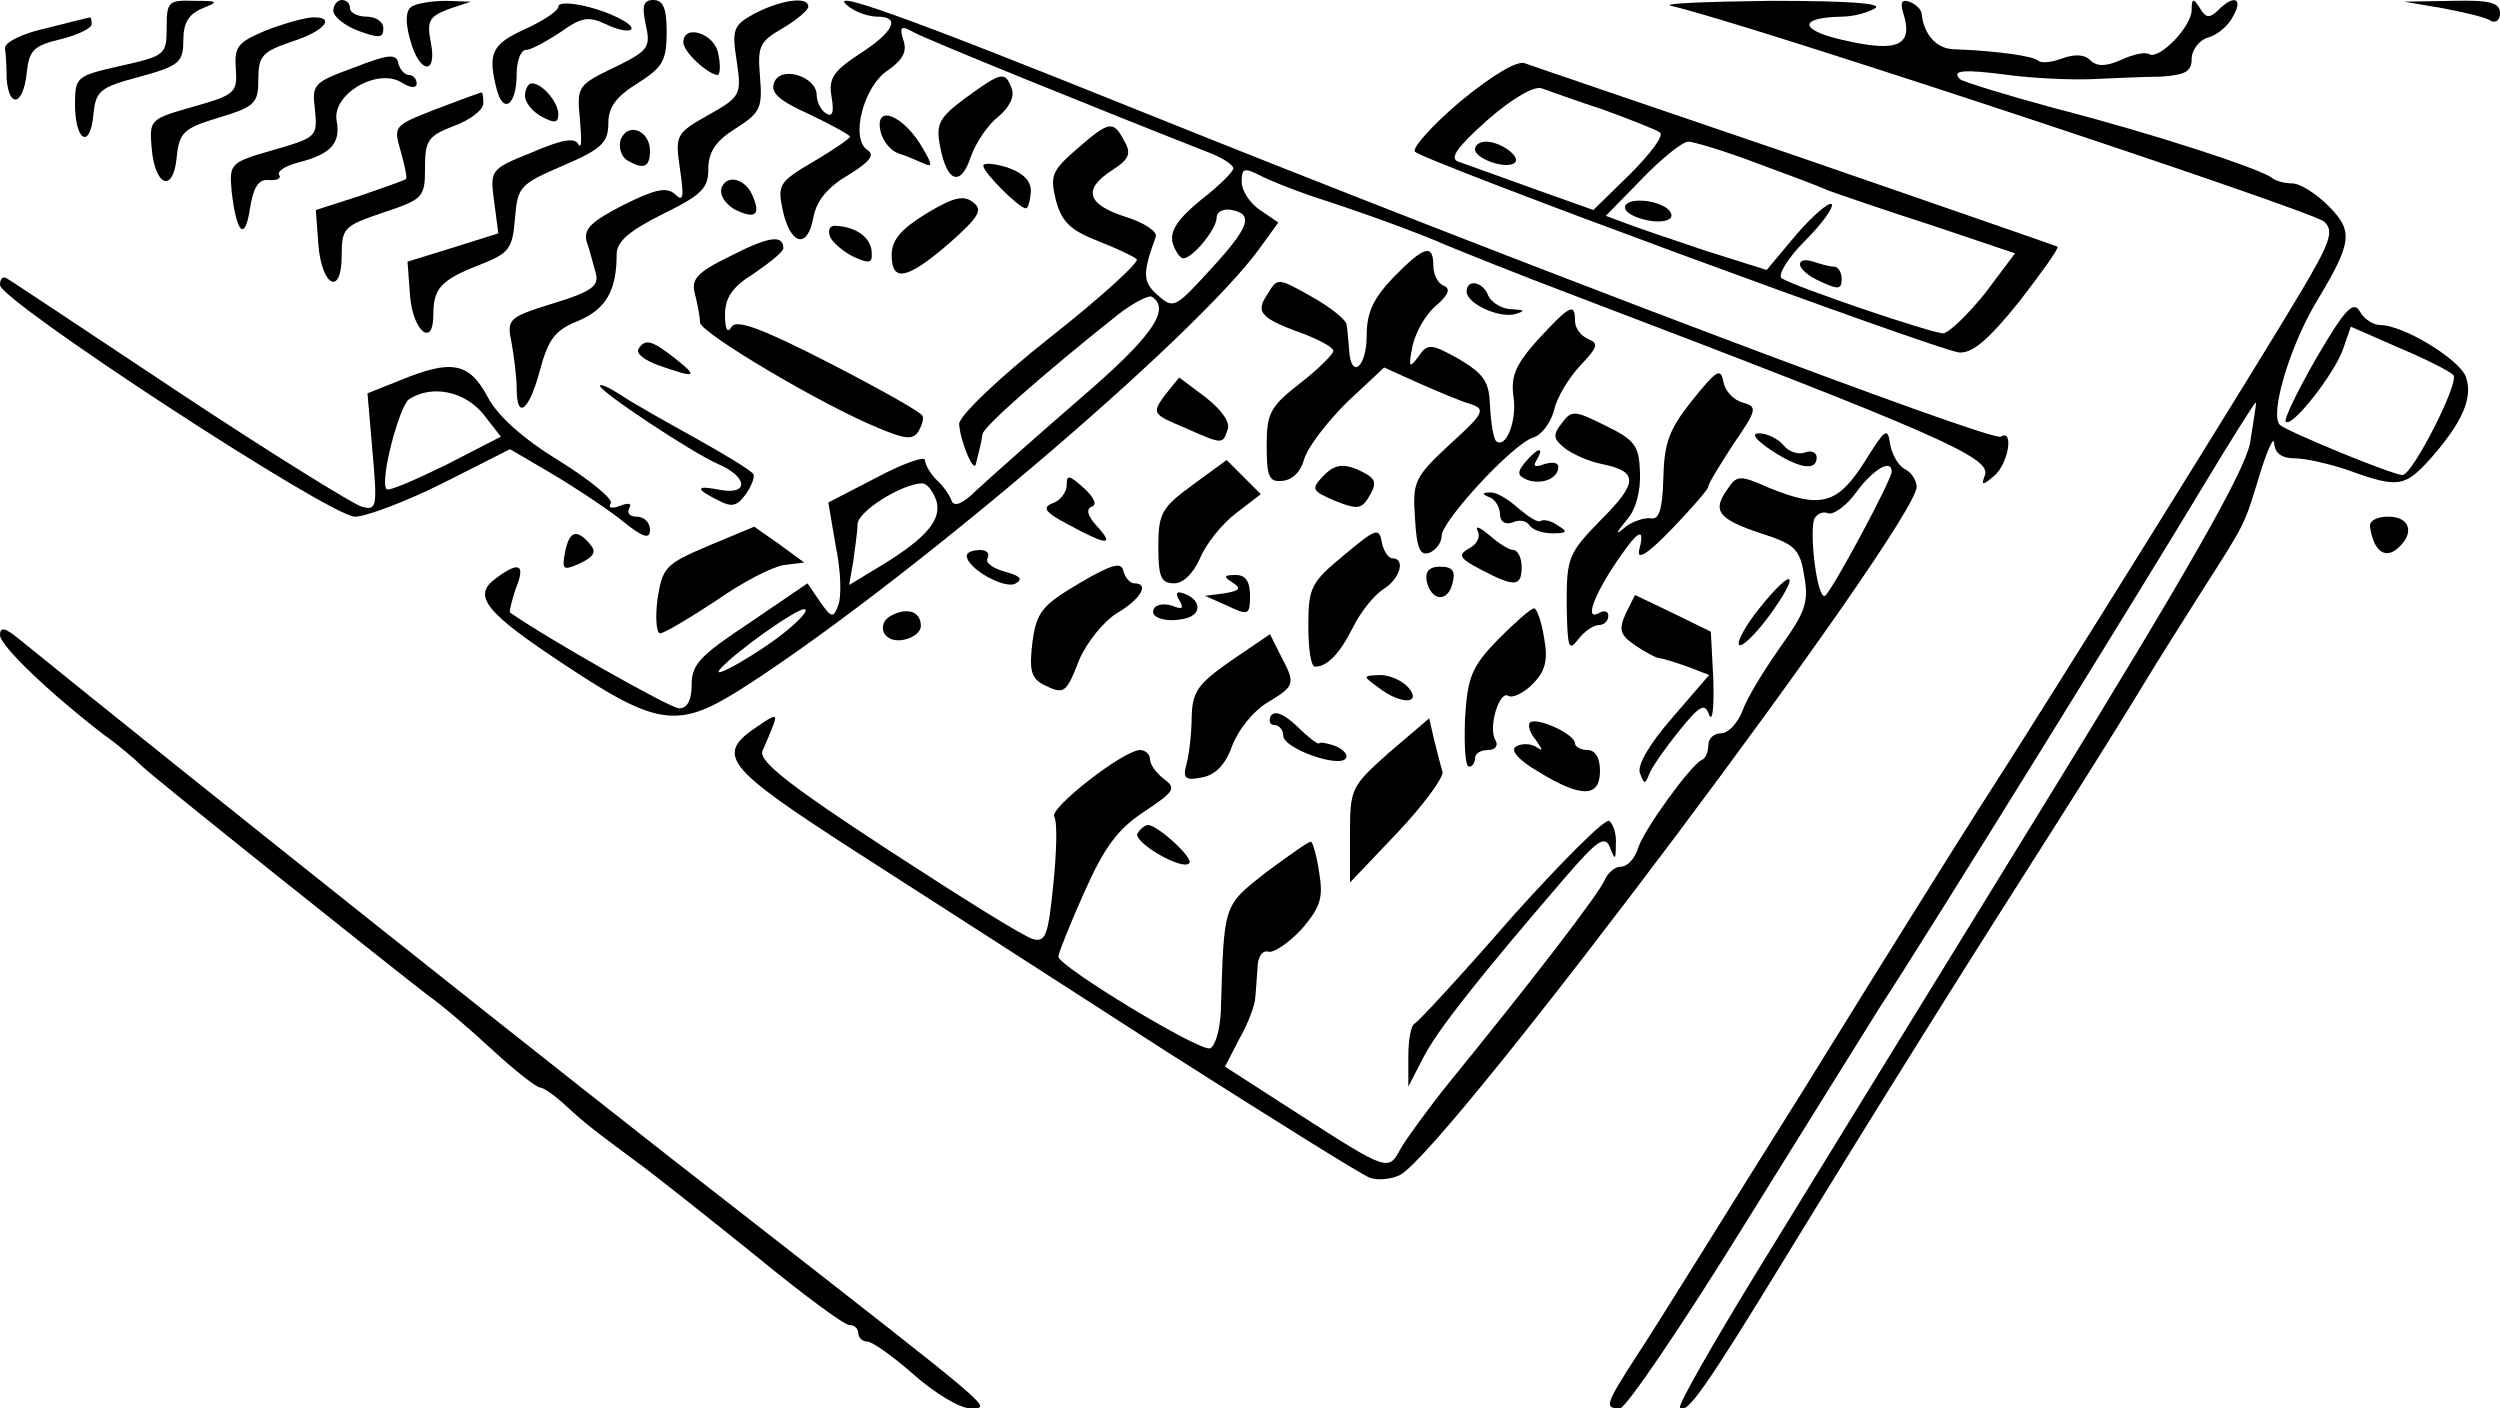 <?xml version="1.0" standalone="no"?>
<!DOCTYPE svg PUBLIC "-//W3C//DTD SVG 20010904//EN"
 "http://www.w3.org/TR/2001/REC-SVG-20010904/DTD/svg10.dtd">
<svg version="1.0" xmlns="http://www.w3.org/2000/svg"
 width="300pt" height="169pt" viewBox="0 0 300 169"
 preserveAspectRatio="xMidYMid meet">
<g transform="translate(0,169) scale(0.1,-0.1)"
fill="#000000" stroke="none">
<path d="M200 1657 c0 -33 -2 -34 -55 -46 -53 -12 -55 -13 -55 -46 0 -44 18
-55 22 -13 3 29 7 33 56 46 47 13 52 17 52 44 0 20 6 31 23 38 20 8 19 9 -10
9 -31 1 -33 -1 -33 -32z"/>
<path d="M400 1677 c0 -7 14 -18 30 -24 25 -9 30 -9 30 3 0 8 -9 14 -20 14
-11 0 -20 5 -20 10 0 6 -4 10 -10 10 -5 0 -10 -6 -10 -13z"/>
<path d="M494 1682 c-7 -4 -8 -18 -2 -39 11 -42 33 -44 25 -4 -5 26 -2 31 21
40 l27 9 -30 1 c-16 0 -35 -3 -41 -7z"/>
<path d="M670 1682 c0 -5 -18 -17 -40 -27 -40 -18 -45 -29 -34 -72 8 -31 24
-19 24 18 0 16 5 29 11 29 6 0 24 10 41 21 25 18 34 20 55 10 29 -14 44 -7 16
7 -29 15 -73 23 -73 14z"/>
<path d="M775 1660 c6 -27 3 -31 -38 -51 -44 -21 -45 -23 -41 -63 2 -23 2 -36
-2 -29 -4 8 -19 6 -56 -10 -50 -20 -50 -21 -45 -59 l5 -38 -54 -17 -55 -17 3
-40 c3 -43 28 -64 28 -24 0 32 9 42 55 60 36 14 40 19 43 56 3 38 6 41 57 63
47 20 55 28 55 51 0 19 9 32 35 48 30 19 35 27 35 61 0 29 -4 39 -16 39 -12 0
-14 -7 -9 -30z"/>
<path d="M906 1674 c-26 -14 -28 -19 -22 -57 6 -41 5 -43 -34 -65 -39 -22 -40
-24 -34 -65 5 -34 4 -40 -6 -30 -10 9 -24 6 -62 -13 -39 -20 -48 -29 -44 -44
4 -11 8 -28 11 -38 4 -15 -5 -22 -51 -36 -55 -17 -56 -19 -50 -48 3 -17 6 -41
6 -54 0 -39 15 -27 28 22 10 37 18 48 46 59 33 14 46 36 46 80 0 15 15 28 55
48 47 23 55 31 55 54 0 21 9 34 33 49 30 19 32 25 29 62 -3 36 -1 42 27 58 17
10 31 22 31 26 0 13 -33 8 -64 -8z"/>
<path d="M1020 1681 c8 -6 23 -11 33 -11 28 0 20 -18 -22 -45 -32 -21 -37 -30
-33 -52 3 -18 1 -24 -7 -19 -6 4 -11 14 -11 22 0 22 -43 36 -51 15 -5 -12 6
-22 42 -38 27 -13 49 -25 49 -27 0 -2 -20 -16 -44 -30 -41 -24 -43 -28 -37
-57 9 -43 30 -49 37 -10 4 21 18 37 42 51 26 16 32 24 23 30 -21 13 -5 77 25
96 17 12 23 22 18 36 -5 16 -3 18 13 9 14 -8 216 -90 356 -145 15 -6 27 -14
27 -18 0 -4 -17 -21 -39 -38 -28 -23 -37 -37 -34 -51 3 -10 9 -19 13 -19 11 0
40 35 40 49 0 7 8 11 18 9 27 -5 21 -21 -26 -72 -42 -46 -44 -47 -63 -30 -18
16 -18 26 -2 70 2 6 -14 17 -37 24 -46 15 -51 33 -15 56 20 13 23 20 14 35
-13 25 -18 24 -57 -10 -30 -26 -32 -32 -25 -61 7 -26 17 -36 50 -49 23 -9 44
-19 47 -22 4 -3 -43 -46 -104 -94 -62 -49 -110 -95 -109 -104 1 -19 17 -59 20
-48 5 20 7 28 8 36 1 9 74 73 162 143 18 14 37 24 41 22 24 -15 0 -49 -89
-125 -53 -46 -108 -95 -122 -108 -15 -15 -26 -20 -29 -12 -2 6 -10 18 -18 25
-8 8 -14 19 -14 24 0 5 -26 -4 -58 -21 l-58 -30 9 -53 c6 -28 7 -60 3 -70 -6
-16 -8 -16 -22 4 l-15 22 -69 -47 c-59 -39 -70 -50 -70 -74 0 -19 -5 -29 -15
-29 -11 0 -162 86 -203 115 -1 1 2 14 7 29 12 29 4 33 -24 12 -29 -21 -13 -41
86 -106 107 -71 133 -74 205 -29 190 120 552 427 627 533 l21 29 -22 15 c-12
8 -22 23 -22 34 0 16 3 17 21 8 11 -6 39 -17 62 -25 62 -20 128 -44 162 -59
17 -7 86 -35 155 -61 436 -166 499 -194 492 -215 -5 -13 -3 -13 11 -1 17 14
24 57 8 47 -10 -7 -586 211 -1036 392 -283 114 -381 149 -345 123z m104 -593
c6 -24 -16 -47 -77 -83 l-28 -17 5 29 c2 15 5 35 5 44 1 16 53 48 77 49 7 0
14 -10 18 -22z m-179 -154 c-31 -26 -97 -64 -80 -46 19 21 90 71 100 71 6 0
-3 -11 -20 -25z"/>
<path d="M2005 1683 c79 -17 770 -246 784 -259 12 -11 8 -24 -29 -86 -43 -73
-306 -496 -385 -618 -23 -36 -117 -186 -209 -335 -93 -148 -183 -294 -202
-322 -38 -59 -39 -63 -20 -63 7 0 75 100 151 223 76 122 148 238 160 257 56
85 328 525 386 622 35 58 65 106 66 105 1 -1 -3 -23 -7 -49 -7 -34 -70 -146
-251 -440 -133 -216 -286 -465 -340 -553 -54 -88 -96 -162 -93 -164 8 -9 30
22 129 184 107 175 207 335 325 520 42 66 88 140 103 165 15 25 48 77 72 115
51 80 48 74 68 140 9 28 16 42 16 33 1 -12 9 -18 25 -18 13 0 43 -7 66 -15 58
-21 66 -19 96 14 39 44 52 74 43 99 -8 21 -75 62 -103 62 -8 0 -19 7 -24 16
-8 14 -18 3 -52 -55 -23 -40 -40 -75 -37 -77 7 -8 59 58 69 88 l9 26 57 -25
c31 -13 61 -28 66 -33 8 -8 -49 -120 -61 -120 -12 0 -138 52 -147 60 -13 12
12 96 45 150 42 70 43 83 13 113 -15 15 -34 27 -44 27 -9 0 -19 3 -23 6 -10
10 -144 54 -261 84 -59 16 -111 32 -114 35 -11 11 5 12 58 5 30 -4 75 -6 100
-5 25 1 62 3 83 3 29 2 37 6 37 21 0 11 9 23 20 26 11 3 25 15 30 26 12 21 1
26 -18 7 -10 -10 -15 -10 -22 2 -8 13 -10 12 -10 -2 0 -20 -39 -60 -51 -53 -4
3 -19 0 -34 -7 -18 -8 -29 -8 -37 0 -7 7 -19 7 -33 2 -13 -5 -26 -6 -29 -3 -6
6 -51 12 -103 14 -20 1 -35 19 -37 43 -1 5 -7 11 -15 14 -9 3 -11 -1 -7 -14
12 -38 -6 -47 -68 -33 -57 12 -60 28 -6 29 14 0 32 5 40 10 10 6 -31 9 -125 9
-77 -1 -131 -3 -120 -6z"/>
<path d="M2932 1680 c26 -5 52 -11 57 -15 6 -3 11 1 11 9 0 13 -12 16 -57 15
l-58 -1 47 -8z"/>
<path d="M55 1656 c-28 -6 -50 -17 -49 -24 1 -6 2 -23 2 -37 3 -36 20 -31 24
7 3 28 8 33 41 41 20 5 37 13 37 18 0 5 -1 9 -2 8 -2 0 -25 -6 -53 -13z"/>
<path d="M318 1653 c-33 -14 -37 -19 -35 -46 2 -28 -1 -31 -51 -45 -52 -15
-53 -15 -50 -50 4 -46 26 -54 30 -11 3 30 8 35 51 48 43 13 47 17 47 46 0 28
5 33 40 45 41 13 54 31 23 29 -10 -1 -35 -8 -55 -16z"/>
<path d="M820 1639 c0 -11 29 -38 41 -39 3 0 4 11 1 25 -4 25 -42 37 -42 14z"/>
<path d="M425 1609 c-49 -18 -51 -20 -47 -51 3 -32 2 -33 -50 -48 -52 -15 -53
-16 -50 -50 6 -51 16 -60 22 -20 4 25 10 35 22 34 10 -1 16 2 13 6 -3 4 7 11
23 15 39 10 51 23 46 50 -6 32 49 64 78 46 11 -7 18 -7 18 -1 0 5 -4 10 -9 10
-5 0 -11 6 -13 14 -2 12 -12 11 -53 -5z"/>
<path d="M1752 1568 c-34 -29 -58 -56 -54 -60 12 -12 626 -238 653 -241 16 -1
35 15 72 61 27 35 48 64 46 66 -2 1 -143 50 -314 109 -170 58 -317 108 -325
111 -9 4 -39 -14 -78 -46z m173 -10 c33 -12 63 -24 67 -27 5 -4 -12 -26 -36
-50 l-44 -43 -73 26 c-41 15 -81 29 -89 32 -11 4 -2 17 35 50 31 27 56 41 65
38 8 -3 42 -15 75 -26z m181 -63 c38 -14 78 -29 89 -34 11 -4 66 -23 122 -41
l101 -34 -36 -48 c-21 -26 -43 -47 -50 -48 -14 0 -176 55 -194 66 -5 4 7 24
28 45 21 21 35 41 32 44 -3 3 -22 -13 -42 -36 l-36 -43 -73 23 c-39 13 -83 28
-96 33 l-24 9 43 44 c24 25 49 45 56 45 6 0 43 -11 80 -25z"/>
<path d="M1770 1511 c0 -12 39 -25 48 -16 7 7 -17 25 -35 25 -7 0 -13 -4 -13
-9z"/>
<path d="M1950 1441 c0 -11 40 -22 53 -14 5 3 3 9 -4 14 -18 11 -49 11 -49 0z"/>
<path d="M2160 1373 c0 -6 11 -15 25 -21 21 -10 25 -9 25 3 0 8 -4 15 -9 15
-5 0 -16 3 -25 6 -9 3 -16 2 -16 -3z"/>
<path d="M1158 1572 c-31 -23 -35 -31 -30 -57 8 -44 25 -50 37 -13 6 17 21 39
33 48 13 11 20 24 16 34 -8 21 -12 20 -56 -12z"/>
<path d="M630 1575 c0 -8 9 -19 20 -25 15 -8 20 -8 20 3 0 14 -19 37 -32 37
-4 0 -8 -7 -8 -15z"/>
<path d="M523 1559 c-51 -20 -51 -20 -42 -51 5 -18 8 -32 6 -33 -1 -1 -26 -10
-55 -20 l-53 -17 3 -41 c4 -51 28 -63 28 -14 0 34 3 36 50 52 48 16 50 18 50
54 0 33 4 38 35 50 19 7 35 19 35 27 0 8 -1 14 -2 13 -2 0 -26 -9 -55 -20z"/>
<path d="M1057 1531 c3 -11 12 -22 21 -25 10 -3 23 -9 30 -12 11 -5 11 -2 0
17 -23 41 -60 56 -51 20z"/>
<path d="M745 1523 c-3 -9 0 -20 7 -25 20 -12 28 -9 28 11 0 24 -26 35 -35 14z"/>
<path d="M1180 1491 c0 -8 43 -51 51 -51 3 0 5 9 6 19 1 13 -8 23 -28 30 -16
5 -29 6 -29 2z"/>
<path d="M866 1465 c-3 -9 4 -19 15 -26 24 -12 32 -8 23 14 -8 22 -31 29 -38
12z"/>
<path d="M1112 1434 c-31 -19 -42 -32 -42 -50 0 -33 18 -30 69 14 35 31 41 40
29 49 -11 9 -23 7 -56 -13z"/>
<path d="M996 1406 c3 -7 16 -18 28 -24 20 -9 23 -8 22 6 -1 17 -19 30 -43 31
-7 1 -10 -5 -7 -13z"/>
<path d="M877 1383 c-41 -20 -48 -28 -43 -46 3 -12 6 -27 6 -34 0 -12 146 -99
215 -127 31 -13 40 -14 47 -4 4 7 7 16 5 19 -1 4 -51 32 -111 63 -82 42 -112
53 -118 44 -5 -9 -8 -3 -8 14 0 21 9 34 35 50 19 13 35 26 35 30 0 17 -18 14
-63 -9z"/>
<path d="M1672 1357 c-24 -25 -32 -42 -32 -70 0 -38 -19 -53 -21 -17 -1 11 -2
25 -3 30 0 6 -19 21 -42 34 -41 23 -41 23 -53 3 -15 -22 -9 -29 47 -49 17 -7
32 -15 32 -19 0 -4 -18 -22 -40 -39 -36 -28 -40 -36 -40 -75 0 -37 3 -44 19
-42 12 1 22 11 26 26 4 14 27 44 51 68 l45 42 42 -19 c23 -10 51 -22 62 -25
18 -6 16 -11 -25 -48 -43 -40 -45 -45 -42 -89 2 -36 6 -46 18 -41 7 3 14 12
14 20 0 18 86 111 110 118 10 3 21 18 25 33 3 15 18 39 31 53 21 22 23 27 10
32 -9 4 -16 13 -16 22 0 22 -6 19 -44 -22 -27 -30 -33 -44 -30 -68 5 -29 -9
-65 -21 -54 -3 4 -6 22 -7 42 -1 29 -7 38 -37 56 -34 19 -38 19 -49 3 -11 -15
-12 -13 -7 13 4 17 16 38 28 48 15 13 18 20 10 24 -7 2 -13 13 -13 24 0 27
-11 24 -48 -14z"/>
<path d="M0 1348 c0 -19 396 -278 426 -278 13 0 61 18 105 40 l81 41 46 -27
c26 -15 64 -40 85 -56 28 -23 37 -26 37 -14 0 9 -7 16 -16 16 -8 0 -12 4 -9
10 4 6 -1 7 -11 3 -10 -4 -15 -2 -11 3 3 5 -25 28 -62 51 -44 27 -74 54 -86
77 -22 41 -43 45 -104 20 l-40 -16 6 -70 c6 -67 5 -71 -13 -66 -10 3 -109 64
-219 137 -110 73 -203 135 -207 137 -5 3 -8 -1 -8 -8z m580 -155 l21 -27 -66
-34 c-37 -18 -69 -32 -71 -29 -9 8 15 100 27 108 28 18 67 9 89 -18z"/>
<path d="M1760 1340 c0 -14 38 -32 58 -27 13 4 12 5 -4 6 -12 0 -24 8 -28 16
-6 17 -26 21 -26 5z"/>
<path d="M766 1271 c-3 -5 8 -14 26 -20 43 -15 47 -14 18 9 -28 22 -36 24 -44
11z"/>
<path d="M2031 1210 c-28 -35 -34 -51 -35 -94 -1 -37 -5 -50 -15 -48 -7 1 -21
-3 -30 -10 -13 -11 -13 -9 1 8 11 12 17 35 16 57 -1 32 -6 39 -41 56 -38 19
-41 19 -53 3 -11 -14 -10 -19 4 -30 9 -7 29 -16 45 -19 43 -9 43 -22 -2 -67
-39 -40 -41 -45 -41 -101 1 -52 2 -58 14 -42 7 9 18 17 25 17 6 0 11 5 11 11
0 5 -4 7 -10 4 -18 -11 -10 15 16 55 29 44 39 50 31 20 -3 -13 10 -5 39 25 24
25 44 48 44 51 0 4 14 26 30 51 29 42 29 45 11 50 -11 3 -21 14 -23 25 -3 17
-8 14 -37 -22z"/>
<path d="M1398 1216 c-16 -22 -15 -23 23 -39 47 -21 46 -20 52 -3 4 9 -7 24
-26 39 l-32 24 -17 -21z"/>
<path d="M720 1227 c0 -7 110 -80 142 -94 35 -15 37 -37 3 -31 -30 6 -32 2 -4
-12 17 -9 23 -8 34 7 7 10 11 21 9 24 -2 4 -33 23 -69 43 -36 20 -77 43 -90
52 -14 9 -25 14 -25 11z"/>
<path d="M2237 1135 c-32 -50 -52 -56 -115 -30 -34 15 -38 15 -49 -2 -19 -26
-11 -36 40 -53 41 -13 47 -19 52 -51 6 -32 1 -44 -29 -86 -19 -27 -40 -61 -45
-76 -6 -15 -17 -27 -26 -27 -8 0 -15 -6 -15 -14 0 -8 -3 -16 -8 -18 -13 -6
-69 -83 -76 -105 -4 -13 -13 -23 -21 -23 -7 0 -15 -7 -19 -15 -5 -15 -90 -125
-187 -244 -25 -31 -51 -67 -58 -79 -15 -28 -15 -28 -124 42 l-87 56 17 33 c10
17 18 39 19 47 1 8 2 26 3 38 0 14 6 22 13 20 6 -2 24 10 40 27 23 27 26 38
21 68 -3 21 -8 37 -10 37 -3 0 -27 -17 -54 -37 -52 -41 -50 -37 -54 -167 -1
-22 -7 -42 -13 -44 -13 -4 -181 98 -182 110 0 4 14 39 31 77 24 54 40 76 72
97 36 24 39 28 24 39 -9 7 -17 17 -17 24 0 6 -6 11 -12 11 -21 -1 -109 -70
-103 -80 4 -6 3 -42 -1 -81 -6 -60 -9 -70 -24 -66 -10 2 -88 51 -174 107 -121
79 -156 107 -151 119 4 9 10 23 13 31 5 13 2 13 -18 -1 -53 -35 -41 -49 117
-151 81 -52 249 -160 373 -240 124 -79 233 -147 243 -151 10 -4 27 -2 37 3 57
30 620 781 620 826 0 7 -6 17 -14 21 -8 4 -16 18 -18 31 -3 20 -6 17 -31 -23z
m33 -11 c0 -10 -72 -144 -80 -149 -9 -5 -19 73 -13 92 3 6 10 10 17 7 6 -2 22
9 34 26 20 27 42 40 42 24z"/>
<path d="M2125 1150 c33 -22 55 -26 55 -9 0 6 -6 9 -14 6 -8 -3 -20 1 -26 9
-7 8 -20 14 -29 14 -10 0 -5 -7 14 -20z"/>
<path d="M1830 1135 c-10 -12 -9 -16 3 -21 18 -6 37 2 37 16 0 5 -7 6 -17 3
-11 -4 -14 -3 -9 5 10 17 1 15 -14 -3z"/>
<path d="M1431 1108 c-37 -27 -41 -34 -41 -74 0 -36 3 -44 19 -44 11 0 23 12
31 30 7 17 26 41 43 54 l30 23 -21 21 -20 20 -41 -30z"/>
<path d="M1588 1119 c-15 -16 -14 -18 14 -30 25 -10 31 -10 39 2 13 21 11 25
-13 36 -18 7 -27 5 -40 -8z"/>
<path d="M1280 1108 c0 -9 -8 -19 -17 -22 -13 -5 -9 -11 20 -26 46 -25 55 -25
33 -1 -11 12 -13 20 -6 23 7 2 3 11 -9 22 -18 16 -21 17 -21 4z"/>
<path d="M1788 1093 c6 -2 12 -12 12 -20 0 -9 6 -13 15 -10 8 4 17 2 20 -3 4
-6 16 -10 28 -10 17 0 19 2 7 9 -8 6 -17 8 -21 6 -3 -3 -15 5 -27 15 -12 11
-27 20 -34 19 -10 0 -10 -2 0 -6z"/>
<path d="M2844 1058 c4 -28 17 -39 32 -27 22 18 17 39 -10 39 -14 0 -23 -5
-22 -12z"/>
<path d="M850 1035 c-52 -22 -55 -26 -61 -64 -3 -23 -1 -41 3 -41 5 0 35 18
67 39 31 22 68 41 82 43 l24 3 -30 22 -30 21 -55 -23z"/>
<path d="M1613 1024 c-40 -33 -43 -39 -43 -85 0 -27 3 -49 8 -49 15 0 30 16
46 48 9 18 25 38 36 45 20 12 27 37 11 37 -5 0 -11 9 -13 20 -3 17 -7 16 -45
-16z"/>
<path d="M1773 1053 c4 -6 0 -16 -10 -21 -14 -8 -12 -12 15 -26 40 -21 48 -20
48 4 0 11 -5 20 -10 20 -5 0 -18 8 -29 18 -11 9 -17 12 -14 5z"/>
<path d="M678 1027 c-4 -21 -2 -22 18 -13 17 8 20 14 12 23 -16 19 -25 16 -30
-10z"/>
<path d="M1160 1023 c1 -16 47 -41 59 -33 9 5 5 9 -13 14 -15 4 -24 11 -21 16
3 6 -1 10 -9 10 -9 0 -16 -3 -16 -7z"/>
<path d="M1295 990 c-44 -26 -51 -34 -56 -70 -4 -33 -2 -43 12 -51 26 -13 28
-12 44 29 9 21 29 46 45 56 29 17 40 36 21 36 -5 0 -11 7 -13 15 -2 11 -14 8
-53 -15z"/>
<path d="M1712 993 c5 -24 25 -27 31 -3 4 15 0 20 -15 20 -13 0 -18 -6 -16
-17z"/>
<path d="M1479 991 c11 -7 9 -10 -10 -13 l-23 -3 27 -12 c25 -12 27 -11 27 12
0 17 -5 25 -17 25 -15 0 -15 -2 -4 -9z"/>
<path d="M2112 961 c-17 -21 -28 -41 -25 -45 3 -3 19 12 36 35 38 52 30 61
-11 10z"/>
<path d="M1415 970 c6 -10 4 -12 -8 -7 -9 3 -19 2 -22 -3 -7 -11 15 -18 38
-12 20 5 18 23 -3 30 -8 3 -10 0 -5 -8z"/>
<path d="M1951 954 c-9 -20 -7 -26 12 -39 12 -8 25 -15 29 -15 3 0 19 -5 33
-10 l26 -10 -44 -51 c-28 -32 -43 -58 -39 -67 5 -13 6 -14 11 -1 3 8 19 31 36
52 25 31 31 34 36 19 4 -9 6 9 5 42 l-3 58 -45 22 -46 22 -11 -22z"/>
<path d="M1073 953 c-23 -9 -15 -35 10 -31 12 2 22 9 22 17 0 16 -14 22 -32
14z"/>
<path d="M1798 923 c-32 -33 -37 -45 -40 -96 -1 -31 0 -57 5 -57 4 0 7 5 7 10
0 6 7 10 16 10 8 0 12 5 9 11 -10 14 4 61 15 54 5 -3 18 3 29 14 15 15 19 28
14 55 -3 20 -9 36 -12 36 -4 0 -23 -17 -43 -37z"/>
<path d="M0 928 c0 -13 60 -70 125 -120 17 -12 37 -29 45 -37 14 -14 285 -230
343 -275 16 -11 51 -41 78 -66 27 -25 53 -45 57 -45 4 0 17 -9 29 -20 25 -23
34 -30 88 -70 22 -16 86 -67 142 -112 56 -46 106 -83 112 -83 6 0 11 -4 11
-10 0 -5 5 -10 11 -10 6 0 31 -18 56 -40 25 -22 55 -40 67 -40 26 1 40 -11
-279 238 -186 144 -661 522 -862 685 -17 14 -23 15 -23 5z"/>
<path d="M1477 897 c-40 -28 -46 -37 -47 -67 0 -19 -3 -45 -6 -56 -5 -18 -2
-21 18 -17 17 3 29 16 37 39 7 18 25 41 42 51 33 20 34 22 16 56 l-13 26 -47
-32z"/>
<path d="M1654 865 c27 -21 53 -20 36 0 -7 8 -22 15 -34 15 -21 -1 -21 -1 -2
-15z"/>
<path d="M1525 831 c-3 -6 -1 -11 4 -11 6 0 11 -6 11 -13 0 -15 67 -39 75 -27
3 4 -3 11 -13 15 -9 3 -18 5 -19 3 -1 -2 -13 7 -26 20 -16 15 -27 20 -32 13z"/>
<path d="M1667 787 c-46 -41 -47 -43 -47 -99 l0 -57 58 61 c31 33 55 66 53 72
-2 6 -6 23 -10 38 l-6 26 -48 -41z"/>
<path d="M1836 823 c-3 -3 0 -13 7 -21 9 -13 9 -14 0 -8 -7 4 -18 4 -24 0 -7
-4 3 -16 27 -30 52 -32 74 -31 74 1 0 16 -6 25 -15 25 -8 0 -15 4 -15 8 0 11
-46 32 -54 25z"/>
<path d="M1813 588 c-59 -68 -111 -124 -115 -126 -5 -2 -8 -20 -8 -40 l0 -36
18 35 c17 33 66 95 171 217 38 44 47 50 53 35 6 -16 7 -15 7 4 1 12 -3 24 -8
28 -5 3 -58 -50 -118 -117z"/>
<path d="M1365 690 c-6 -10 53 -45 62 -36 6 6 -37 45 -49 46 -4 0 -9 -4 -13
-10z"/>
</g>
</svg>
